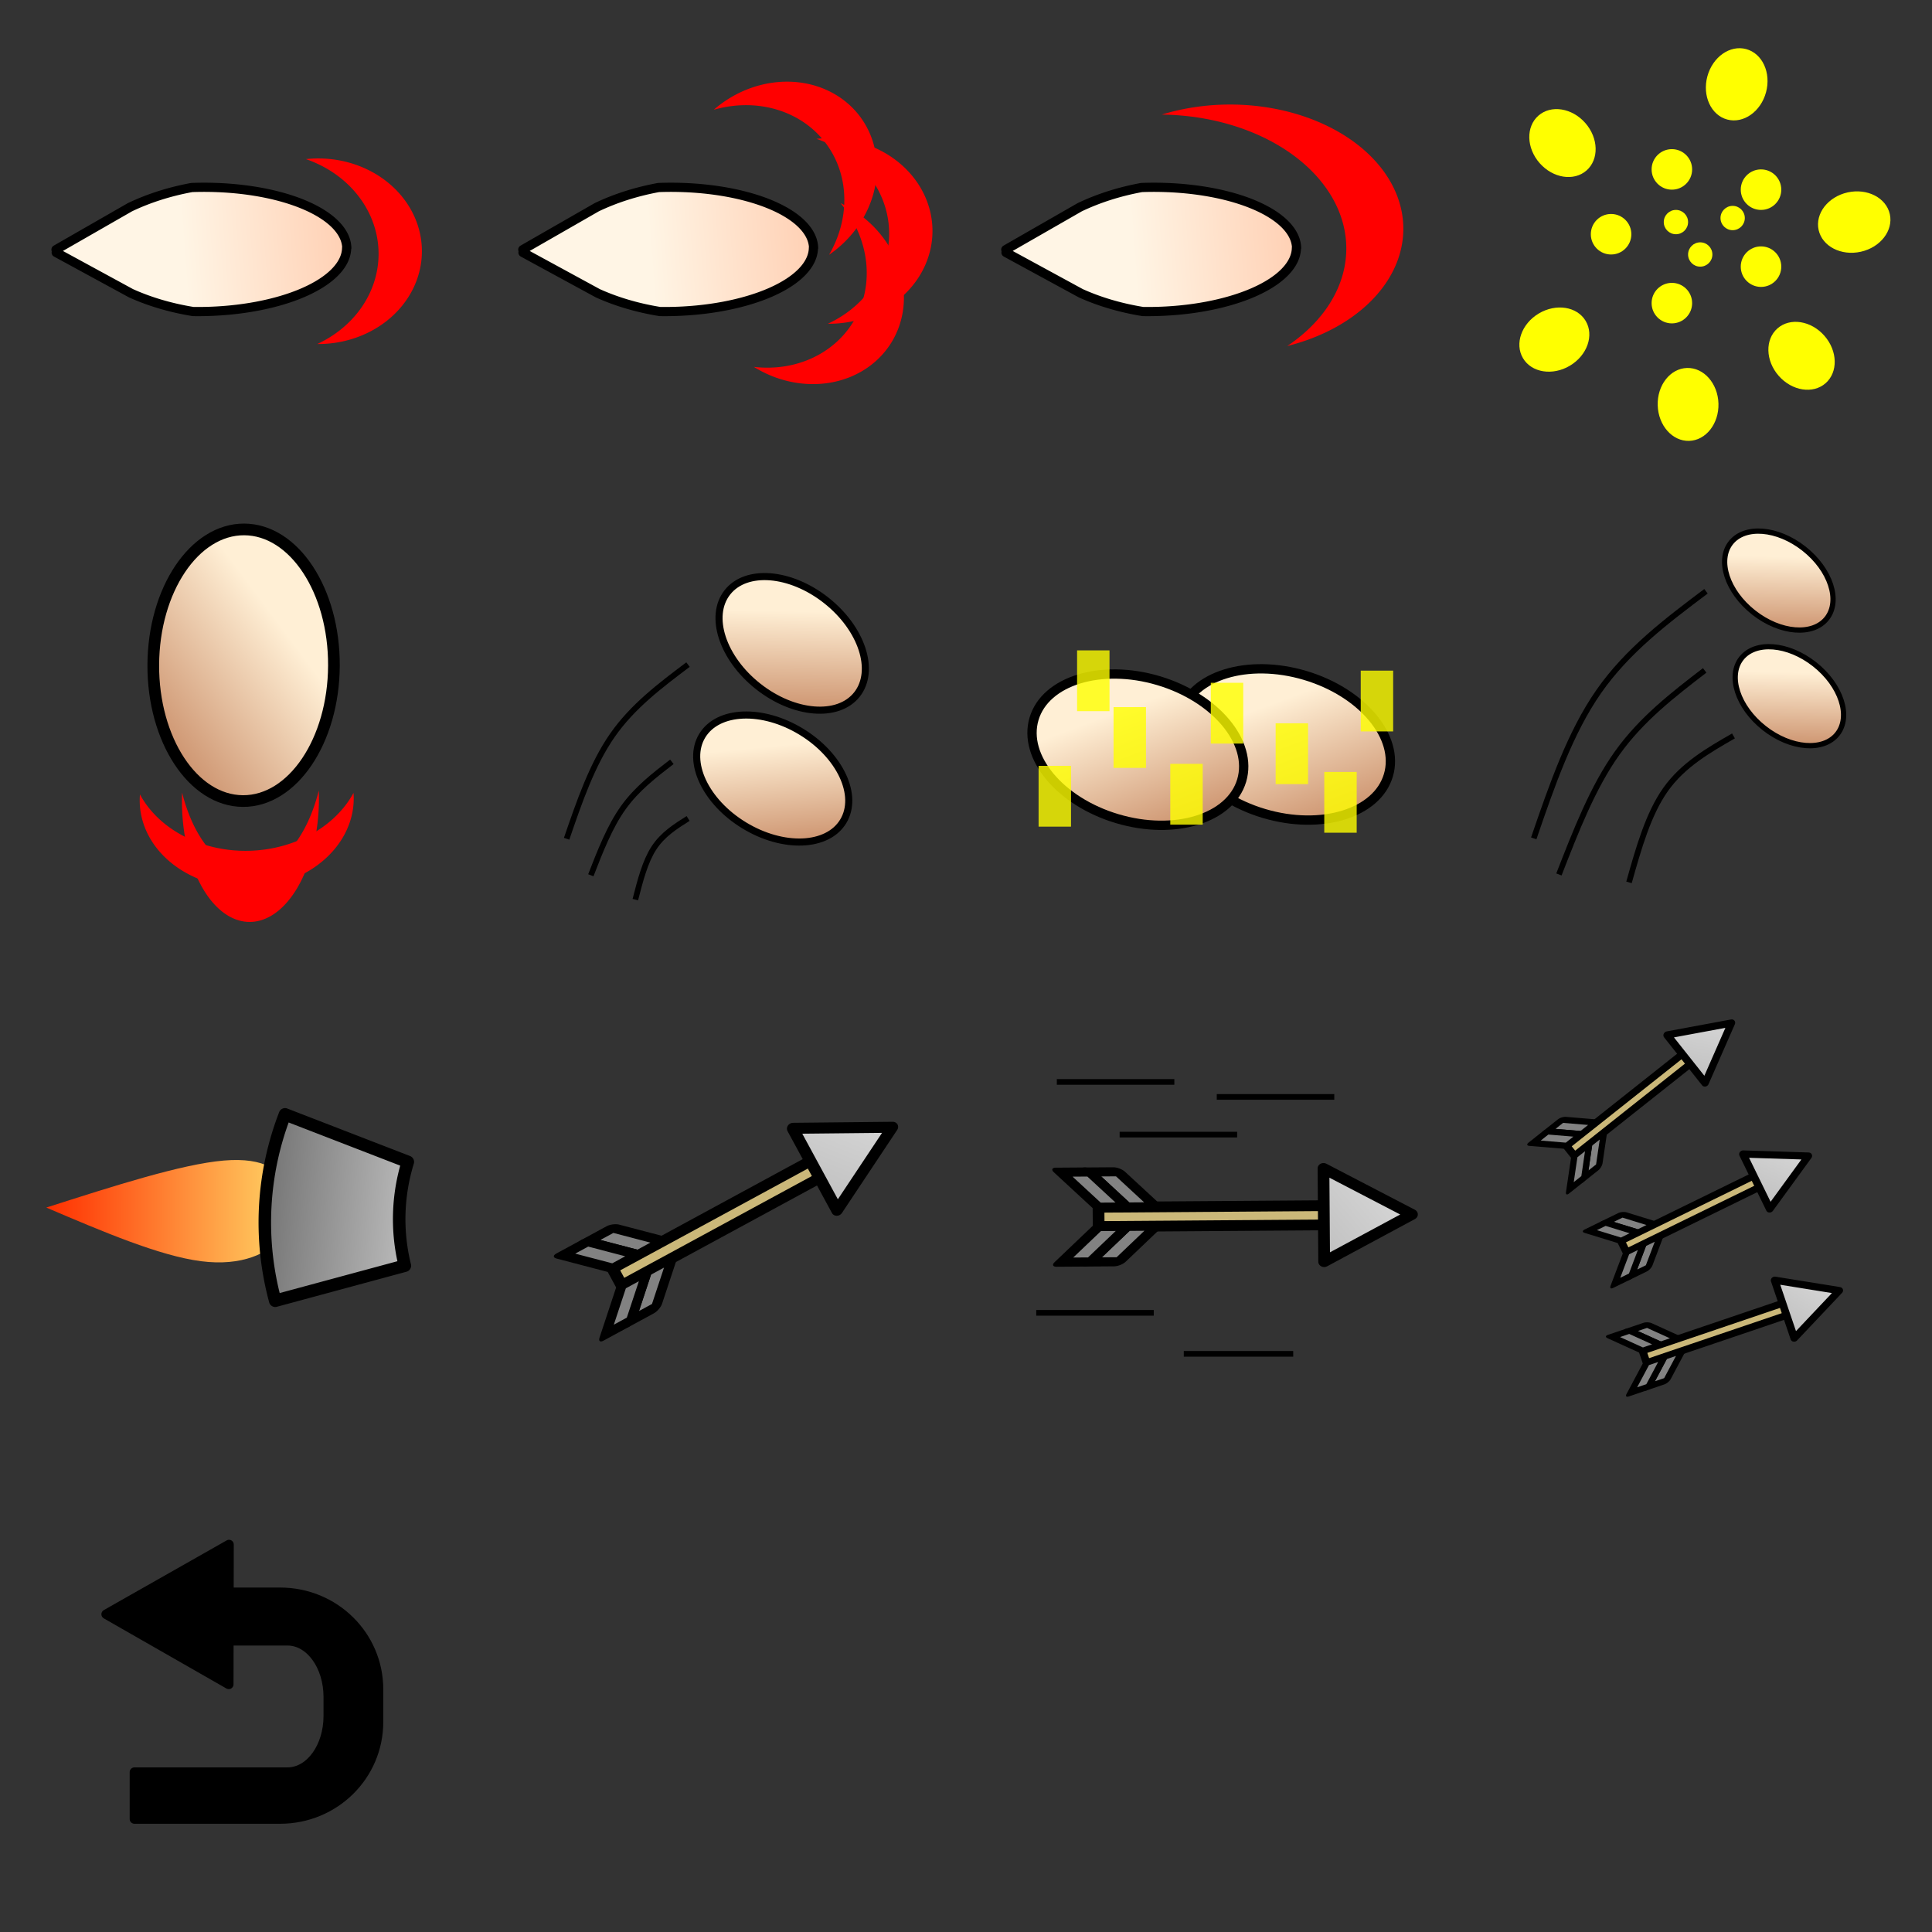 <?xml version="1.0" encoding="UTF-8" standalone="no"?>
<svg
   xmlns:dc="http://purl.org/dc/elements/1.1/"
   xmlns:cc="http://creativecommons.org/ns#"
   xmlns:rdf="http://www.w3.org/1999/02/22-rdf-syntax-ns#"
   xmlns:svg="http://www.w3.org/2000/svg"
   xmlns="http://www.w3.org/2000/svg"
   xmlns:xlink="http://www.w3.org/1999/xlink"
   xmlns:sodipodi="http://sodipodi.sourceforge.net/DTD/sodipodi-0.dtd"
   xmlns:inkscape="http://www.inkscape.org/namespaces/inkscape"
   width="1024mm"
   height="1024mm"
   viewBox="0 0 1024 1024"
   version="1.1"
   id="svg1115"
   inkscape:version="1.0.1 (c497b03c, 2020-09-10)"
   sodipodi:docname="Commands.svg">
  <rect x="0" y="0" width="1024" height="1024" fill="#333333" stroke="none"/>
  <defs
     id="defs1109">
    <inkscape:path-effect
       effect="bspline"
       id="path-effect5243"
       is_visible="true"
       lpeversion="1"
       weight="33.333"
       steps="2"
       helper_size="0"
       apply_no_weight="true"
       apply_with_weight="true"
       only_selected="false" />
    <inkscape:path-effect
       effect="bspline"
       id="path-effect5241"
       is_visible="true"
       lpeversion="1"
       weight="33.333"
       steps="2"
       helper_size="0"
       apply_no_weight="true"
       apply_with_weight="true"
       only_selected="false" />
    <inkscape:path-effect
       effect="bspline"
       id="path-effect5239"
       is_visible="true"
       lpeversion="1"
       weight="33.333"
       steps="2"
       helper_size="0"
       apply_no_weight="true"
       apply_with_weight="true"
       only_selected="false" />
    <inkscape:path-effect
       effect="bspline"
       id="path-effect4896"
       is_visible="true"
       lpeversion="1"
       weight="33.333"
       steps="2"
       helper_size="0"
       apply_no_weight="true"
       apply_with_weight="true"
       only_selected="false" />
    <inkscape:path-effect
       effect="bspline"
       id="path-effect4887"
       is_visible="true"
       lpeversion="1"
       weight="33.333"
       steps="2"
       helper_size="0"
       apply_no_weight="true"
       apply_with_weight="true"
       only_selected="false" />
    <inkscape:path-effect
       effect="bspline"
       id="path-effect4878"
       is_visible="true"
       lpeversion="1"
       weight="33.333"
       steps="2"
       helper_size="0"
       apply_no_weight="true"
       apply_with_weight="true"
       only_selected="false" />
    <inkscape:path-effect
       effect="bspline"
       id="path-effect4869"
       is_visible="true"
       lpeversion="1"
       weight="33.333"
       steps="2"
       helper_size="0"
       apply_no_weight="true"
       apply_with_weight="true"
       only_selected="false" />
    <inkscape:path-effect
       effect="bspline"
       id="path-effect4860"
       is_visible="true"
       lpeversion="1"
       weight="33.333"
       steps="2"
       helper_size="0"
       apply_no_weight="true"
       apply_with_weight="true"
       only_selected="false" />
    <inkscape:path-effect
       effect="bspline"
       id="path-effect4851"
       is_visible="true"
       lpeversion="1"
       weight="33.333"
       steps="2"
       helper_size="0"
       apply_no_weight="true"
       apply_with_weight="true"
       only_selected="false" />
    <inkscape:path-effect
       effect="bspline"
       id="path-effect4832"
       is_visible="true"
       lpeversion="1"
       weight="33.333"
       steps="2"
       helper_size="0"
       apply_no_weight="true"
       apply_with_weight="true"
       only_selected="false" />
    <inkscape:path-effect
       effect="bspline"
       id="path-effect4828"
       is_visible="true"
       lpeversion="1"
       weight="33.333"
       steps="2"
       helper_size="0"
       apply_no_weight="true"
       apply_with_weight="true"
       only_selected="false" />
    <inkscape:path-effect
       effect="bspline"
       id="path-effect4824"
       is_visible="true"
       lpeversion="1"
       weight="33.333"
       steps="2"
       helper_size="0"
       apply_no_weight="true"
       apply_with_weight="true"
       only_selected="false" />
    <inkscape:path-effect
       effect="bspline"
       id="path-effect4820"
       is_visible="true"
       lpeversion="1"
       weight="33.333"
       steps="2"
       helper_size="0"
       apply_no_weight="true"
       apply_with_weight="true"
       only_selected="false" />
    <inkscape:path-effect
       effect="bspline"
       id="path-effect4811"
       is_visible="true"
       lpeversion="1"
       weight="33.333"
       steps="2"
       helper_size="0"
       apply_no_weight="true"
       apply_with_weight="true"
       only_selected="false" />
    <inkscape:path-effect
       effect="bspline"
       id="path-effect4802"
       is_visible="true"
       lpeversion="1"
       weight="33.333"
       steps="2"
       helper_size="0"
       apply_no_weight="true"
       apply_with_weight="true"
       only_selected="false" />
    <inkscape:path-effect
       effect="bspline"
       id="path-effect4783"
       is_visible="true"
       lpeversion="1"
       weight="33.333"
       steps="2"
       helper_size="0"
       apply_no_weight="true"
       apply_with_weight="true"
       only_selected="false" />
    <inkscape:path-effect
       effect="bspline"
       id="path-effect4779"
       is_visible="true"
       lpeversion="1"
       weight="33.333"
       steps="2"
       helper_size="0"
       apply_no_weight="true"
       apply_with_weight="true"
       only_selected="false" />
    <inkscape:path-effect
       effect="bspline"
       id="path-effect4527"
       is_visible="true"
       lpeversion="1"
       weight="33.333"
       steps="2"
       helper_size="0"
       apply_no_weight="true"
       apply_with_weight="true"
       only_selected="false" />
    <inkscape:path-effect
       effect="bspline"
       id="path-effect4525"
       is_visible="true"
       lpeversion="1"
       weight="33.333"
       steps="2"
       helper_size="0"
       apply_no_weight="true"
       apply_with_weight="true"
       only_selected="false" />
    <inkscape:path-effect
       effect="bspline"
       id="path-effect4523"
       is_visible="true"
       lpeversion="1"
       weight="33.333"
       steps="2"
       helper_size="0"
       apply_no_weight="true"
       apply_with_weight="true"
       only_selected="false" />
    <inkscape:path-effect
       effect="bspline"
       id="path-effect4212"
       is_visible="true"
       lpeversion="1"
       weight="33.333"
       steps="2"
       helper_size="0"
       apply_no_weight="true"
       apply_with_weight="true"
       only_selected="false" />
    <inkscape:path-effect
       effect="bspline"
       id="path-effect4208"
       is_visible="true"
       lpeversion="1"
       weight="33.333"
       steps="2"
       helper_size="0"
       apply_no_weight="true"
       apply_with_weight="true"
       only_selected="false" />
    <inkscape:path-effect
       effect="bspline"
       id="path-effect4167"
       is_visible="true"
       lpeversion="1"
       weight="33.333"
       steps="2"
       helper_size="0"
       apply_no_weight="true"
       apply_with_weight="true"
       only_selected="false" />
    <inkscape:path-effect
       effect="bspline"
       id="path-effect4163"
       is_visible="true"
       lpeversion="1"
       weight="33.333"
       steps="2"
       helper_size="0"
       apply_no_weight="true"
       apply_with_weight="true"
       only_selected="false" />
    <inkscape:path-effect
       effect="bspline"
       id="path-effect4159"
       is_visible="true"
       lpeversion="1"
       weight="33.333"
       steps="2"
       helper_size="0"
       apply_no_weight="true"
       apply_with_weight="true"
       only_selected="false" />
    <inkscape:path-effect
       effect="bspline"
       id="path-effect4155"
       is_visible="true"
       lpeversion="1"
       weight="33.333"
       steps="2"
       helper_size="0"
       apply_no_weight="true"
       apply_with_weight="true"
       only_selected="false" />
    <inkscape:path-effect
       effect="bspline"
       id="path-effect4151"
       is_visible="true"
       lpeversion="1"
       weight="33.333"
       steps="2"
       helper_size="0"
       apply_no_weight="true"
       apply_with_weight="true"
       only_selected="false" />
    <linearGradient
       inkscape:collect="always"
       id="linearGradient1613">
      <stop
         style="stop-color:#ffd0b4;stop-opacity:1"
         offset="0"
         id="stop1609" />
      <stop
         style="stop-color:#fff5e5;stop-opacity:1"
         offset="1"
         id="stop1611" />
    </linearGradient>
    <linearGradient
       inkscape:collect="always"
       xlink:href="#linearGradient1613"
       id="linearGradient1331-7-4"
       gradientUnits="userSpaceOnUse"
       x1="115.405"
       y1="167.647"
       x2="113.156"
       y2="132.224"
       gradientTransform="matrix(-0.028,-2.435,2.435,-0.028,34.692,417.005)" />
    <linearGradient
       inkscape:collect="always"
       xlink:href="#linearGradient1613"
       id="linearGradient1331-7-4-1"
       gradientUnits="userSpaceOnUse"
       x1="115.405"
       y1="167.647"
       x2="113.156"
       y2="132.224"
       gradientTransform="matrix(-0.028,-2.435,2.435,-0.028,282.101,417.005)" />
    <linearGradient
       inkscape:collect="always"
       xlink:href="#linearGradient1613"
       id="linearGradient1331-7-4-1-2"
       gradientUnits="userSpaceOnUse"
       x1="115.405"
       y1="167.647"
       x2="113.156"
       y2="132.224"
       gradientTransform="matrix(-0.028,-2.435,2.435,-0.028,538.101,417.005)" />
    <linearGradient
       inkscape:collect="always"
       id="linearGradient1645">
      <stop
         style="stop-color:#c68761;stop-opacity:1"
         offset="0"
         id="stop1641" />
      <stop
         style="stop-color:#ffefd5;stop-opacity:1"
         offset="1"
         id="stop1643" />
    </linearGradient>
    <linearGradient
       inkscape:collect="always"
       xlink:href="#linearGradient1645"
       id="linearGradient1688-4"
       gradientUnits="userSpaceOnUse"
       gradientTransform="matrix(2.737,0,0,2.737,-211.843,-566.915)"
       x1="229.403"
       y1="80.134"
       x2="207.66"
       y2="51.229" />
    <linearGradient
       inkscape:collect="always"
       xlink:href="#linearGradient1645"
       id="linearGradient1688-4-5"
       gradientUnits="userSpaceOnUse"
       gradientTransform="matrix(1.663,1.5381099e-8,-1.5381096e-8,1.663,400.254,-259.829)"
       x1="229.403"
       y1="80.134"
       x2="207.66"
       y2="51.229" />
    <linearGradient
       inkscape:collect="always"
       xlink:href="#linearGradient1645"
       id="linearGradient1688-4-5-1"
       gradientUnits="userSpaceOnUse"
       gradientTransform="matrix(1.663,4.6223845e-8,-4.6223841e-8,1.663,441.387,-102.884)"
       x1="229.403"
       y1="80.134"
       x2="207.66"
       y2="51.229" />
    <linearGradient
       inkscape:collect="always"
       xlink:href="#linearGradient1645"
       id="linearGradient1688-4-5-2"
       gradientUnits="userSpaceOnUse"
       gradientTransform="matrix(2.183,7.9857754e-8,-7.985775e-8,2.183,561.833,-32.42)"
       x1="229.403"
       y1="80.134"
       x2="207.66"
       y2="51.229" />
    <linearGradient
       inkscape:collect="always"
       xlink:href="#linearGradient1645"
       id="linearGradient1688-4-5-2-8"
       gradientUnits="userSpaceOnUse"
       gradientTransform="matrix(2.183,4.7643531e-8,-4.7643526e-8,2.183,488.093,-7.616)"
       x1="229.403"
       y1="80.134"
       x2="207.66"
       y2="51.229" />
    <linearGradient
       inkscape:collect="always"
       xlink:href="#linearGradient1645"
       id="linearGradient1688-4-5-3"
       gradientUnits="userSpaceOnUse"
       gradientTransform="matrix(1.232,2.8376826e-8,-2.8376823e-8,1.232,233.087,253.561)"
       x1="229.403"
       y1="80.134"
       x2="207.66"
       y2="51.229" />
    <linearGradient
       inkscape:collect="always"
       xlink:href="#linearGradient1645"
       id="linearGradient1688-4-5-3-2"
       gradientUnits="userSpaceOnUse"
       gradientTransform="matrix(1.232,5.1225446e-8,-5.122544e-8,1.232,275.398,298.222)"
       x1="229.403"
       y1="80.134"
       x2="207.66"
       y2="51.229" />
    <linearGradient
       inkscape:collect="always"
       xlink:href="#linearGradient3104"
       id="linearGradient3106"
       x1="546.584"
       y1="97.603"
       x2="669.898"
       y2="108.408"
       gradientUnits="userSpaceOnUse"
       gradientTransform="matrix(1.085,-0.093,0.093,1.085,-68.012,74.93)" />
    <linearGradient
       inkscape:collect="always"
       id="linearGradient3104">
      <stop
         style="stop-color:#ff2f00;stop-opacity:1;"
         offset="0"
         id="stop3100" />
      <stop
         style="stop-color:#ffdd6b;stop-opacity:1"
         offset="1"
         id="stop3102" />
    </linearGradient>
    <inkscape:path-effect
       effect="bspline"
       id="path-effect3090"
       is_visible="true"
       lpeversion="1"
       weight="33.333"
       steps="2"
       helper_size="0"
       apply_no_weight="true"
       apply_with_weight="true"
       only_selected="false" />
    <linearGradient
       inkscape:collect="always"
       xlink:href="#linearGradient3123"
       id="linearGradient3125-5"
       x1="36.106"
       y1="200.786"
       x2="76.734"
       y2="222.568"
       gradientUnits="userSpaceOnUse"
       gradientTransform="matrix(3.054,-1.29,1.29,3.054,234.028,-442.732)" />
    <linearGradient
       inkscape:collect="always"
       id="linearGradient3123">
      <stop
         style="stop-color:#4c4c4c;stop-opacity:1;"
         offset="0"
         id="stop3119" />
      <stop
         style="stop-color:#d4d4d4;stop-opacity:1"
         offset="1"
         id="stop3121" />
    </linearGradient>
    <linearGradient
       inkscape:collect="always"
       xlink:href="#linearGradient3768"
       id="linearGradient3770-9"
       x1="23.519"
       y1="8.162"
       x2="97.859"
       y2="104.981"
       gradientUnits="userSpaceOnUse" />
    <linearGradient
       inkscape:collect="always"
       id="linearGradient3768">
      <stop
         style="stop-color:#828282;stop-opacity:1;"
         offset="0"
         id="stop3764" />
      <stop
         style="stop-color:#ffffff;stop-opacity:1"
         offset="1"
         id="stop3766" />
    </linearGradient>
    <linearGradient
       inkscape:collect="always"
       xlink:href="#linearGradient3768"
       id="linearGradient3770-9-9"
       x1="23.519"
       y1="8.162"
       x2="97.859"
       y2="104.981"
       gradientUnits="userSpaceOnUse" />
    <linearGradient
       inkscape:collect="always"
       xlink:href="#linearGradient3768"
       id="linearGradient3770-9-9-0"
       x1="23.519"
       y1="8.162"
       x2="97.859"
       y2="104.981"
       gradientUnits="userSpaceOnUse" />
    <linearGradient
       inkscape:collect="always"
       xlink:href="#linearGradient3768"
       id="linearGradient3770-9-9-5"
       x1="23.519"
       y1="8.162"
       x2="97.859"
       y2="104.981"
       gradientUnits="userSpaceOnUse" />
    <linearGradient
       inkscape:collect="always"
       xlink:href="#linearGradient3768"
       id="linearGradient3770-9-9-2"
       x1="23.519"
       y1="8.162"
       x2="97.859"
       y2="104.981"
       gradientUnits="userSpaceOnUse" />
  </defs>
  <sodipodi:namedview
     id="base"
     pagecolor="#ffffff"
     bordercolor="#666666"
     borderopacity="1.0"
     inkscape:pageopacity="0.0"
     inkscape:pageshadow="2"
     inkscape:zoom="0.11782721"
     inkscape:cx="1876.4208"
     inkscape:cy="1601.614"
     inkscape:document-units="mm"
     inkscape:current-layer="layer1"
     inkscape:document-rotation="0"
     showgrid="false"
     inkscape:window-width="1252"
     inkscape:window-height="785"
     inkscape:window-x="0"
     inkscape:window-y="25"
     inkscape:window-maximized="0"
     inkscape:pagecheckerboard="true" />
  <g
     inkscape:label="Layer 1"
     inkscape:groupmode="layer"
     id="layer1">
    <g
       id="g1621"
       transform="translate(-256)">
      <path
         id="path3004-3-5-3"
         style="fill:url(#linearGradient1331-7-4);fill-opacity:1;stroke:#000000;stroke-width:4.87;stroke-linecap:butt;stroke-linejoin:round;stroke-miterlimit:4;stroke-dasharray:none;stroke-opacity:1;paint-order:normal"
         d="m 285.687,132.305 1.189,0.784 -1.09,0.756 39.602,21.559 a 65.426,100.82 89.351 0 0 33.012,9.72 33.249,77.224 89.351 0 0 4.484,0.006 33.249,77.224 89.351 0 0 76.841,-33.759 l 0.084,-0.001 a 33.247,77.306 89.351 0 0 -77.671,-32.088 33.247,77.306 89.351 0 0 -4.488,0.108 65.422,100.928 89.351 0 0 -32.818,10.465 z" />
      <path
         id="path833"
         style="fill:#ff0000;fill-opacity:1;stroke:#000000;stroke-width:0;stroke-linejoin:round;stroke-miterlimit:4;stroke-dasharray:none"
         d="m 424.528,83.978 a 54.905,49.182 0 0 0 -6.39,0.354 60.053,53.793 0 0 1 38.513,50.212 60.053,53.793 0 0 1 -32.496,47.794 54.905,49.182 0 0 0 0.555,0.003 54.905,49.182 0 0 0 54.905,-49.182 54.905,49.182 0 0 0 -54.905,-49.182 54.905,49.182 0 0 0 -0.182,0 z" />
    </g>
    <g
       id="g1627"
       transform="translate(-256)">
      <path
         id="path3004-3-5-3-3"
         style="fill:url(#linearGradient1331-7-4-1);fill-opacity:1;stroke:#000000;stroke-width:4.87;stroke-linecap:butt;stroke-linejoin:round;stroke-miterlimit:4;stroke-dasharray:none;stroke-opacity:1;paint-order:normal"
         d="m 533.096,132.305 1.189,0.784 -1.09,0.756 39.602,21.559 a 65.426,100.82 89.351 0 0 33.012,9.72 33.249,77.224 89.351 0 0 4.484,0.006 33.249,77.224 89.351 0 0 76.841,-33.759 l 0.084,-0.001 a 33.247,77.306 89.351 0 0 -77.671,-32.088 33.247,77.306 89.351 0 0 -4.488,0.108 65.422,100.928 89.351 0 0 -32.818,10.465 z" />
      <path
         id="path833-3"
         style="fill:#ff0000;fill-opacity:1;stroke:#000000;stroke-width:0;stroke-linejoin:round;stroke-miterlimit:4;stroke-dasharray:none"
         d="m 639.345,54.227 a 49.182,54.905 55.027 0 0 -5.033,3.953 53.793,60.053 55.027 0 1 60.339,19.069 53.793,60.053 55.027 0 1 0.768,57.79 49.182,54.905 55.027 0 0 0.457,-0.316 49.182,54.905 55.027 0 0 16.8,-71.772 49.182,54.905 55.027 0 0 -73.181,-8.829 49.182,54.905 55.027 0 0 -0.149,0.104 z" />
      <path
         id="path833-3-2"
         style="fill:#ff0000;fill-opacity:1;stroke:#000000;stroke-width:0;stroke-linejoin:round;stroke-miterlimit:4;stroke-dasharray:none"
         d="m 695.143,73.239 a 54.905,49.182 0 0 0 -6.39,0.354 60.053,53.793 0 0 1 38.513,50.212 60.053,53.793 0 0 1 -32.496,47.794 54.905,49.182 0 0 0 0.555,0.003 54.905,49.182 0 0 0 54.905,-49.182 54.905,49.182 0 0 0 -54.905,-49.182 54.905,49.182 0 0 0 -0.182,0 z" />
      <path
         id="path833-3-20"
         style="fill:#ff0000;fill-opacity:1;stroke:#000000;stroke-width:0;stroke-linejoin:round;stroke-miterlimit:4;stroke-dasharray:none"
         d="m 707.158,110.711 a 54.905,49.182 31.407 0 0 -5.638,-3.028 60.053,53.793 31.407 0 1 6.704,62.925 60.053,53.793 31.407 0 1 -52.641,23.858 54.905,49.182 31.407 0 0 0.472,0.292 54.905,49.182 31.407 0 0 72.491,-13.364 54.905,49.182 31.407 0 0 -21.231,-70.588 54.905,49.182 31.407 0 0 -0.155,-0.095 z" />
    </g>
    <g
       id="g1631"
       transform="translate(-256)">
      <path
         id="path3004-3-5-3-3-1"
         style="fill:url(#linearGradient1331-7-4-1-2);fill-opacity:1;stroke:#000000;stroke-width:4.87;stroke-linecap:butt;stroke-linejoin:round;stroke-miterlimit:4;stroke-dasharray:none;stroke-opacity:1;paint-order:normal"
         d="m 789.096,132.305 1.189,0.784 -1.09,0.756 39.602,21.559 a 65.426,100.82 89.351 0 0 33.012,9.72 33.249,77.224 89.351 0 0 4.484,0.006 33.249,77.224 89.351 0 0 76.841,-33.759 l 0.084,-0.001 a 33.247,77.306 89.351 0 0 -77.671,-32.088 33.247,77.306 89.351 0 0 -4.488,0.108 65.422,100.928 89.351 0 0 -32.818,10.465 z" />
      <path
         id="path879"
         style="fill:#ff0000;fill-opacity:1;stroke:#000000;stroke-width:0;stroke-linejoin:round"
         d="m 938.262,183.408 a 99.468,70.987 0 0 0 31.307,-51.7 99.468,70.987 0 0 0 -97.771,-70.977 91.828,65.843 0 0 1 36.172,-5.323 91.828,65.843 0 0 1 91.828,65.843 91.828,65.843 0 0 1 -61.536,62.157 z" />
    </g>
    <g
       id="g4455"
       style="fill:#ffff00;fill-opacity:1"
       transform="translate(768,-256)">
      <ellipse
         style="opacity:1;fill:#ffff00;fill-opacity:1;stroke:#cacaca;stroke-width:0;stroke-linejoin:round"
         id="path3636-8"
         cx="-173.723"
         cy="289.041"
         rx="16.108"
         ry="19.33"
         transform="rotate(-41.28)" />
      <circle
         style="opacity:1;fill:#ffff00;fill-opacity:1;stroke:#cacaca;stroke-width:0;stroke-linejoin:round"
         id="path3636-8-3"
         cx="118.126"
         cy="345.786"
         r="10.739" />
      <circle
         style="opacity:1;fill:#ffff00;fill-opacity:1;stroke:#cacaca;stroke-width:0;stroke-linejoin:round"
         id="path3636-8-3-6"
         cx="165.376"
         cy="356.524"
         r="10.739" />
      <circle
         style="opacity:1;fill:#ffff00;fill-opacity:1;stroke:#cacaca;stroke-width:0;stroke-linejoin:round"
         id="path3636-8-3-1"
         cx="165.376"
         cy="397.331"
         r="10.739" />
      <circle
         style="opacity:1;fill:#ffff00;fill-opacity:1;stroke:#cacaca;stroke-width:0;stroke-linejoin:round"
         id="path3636-8-3-8"
         cx="118.126"
         cy="416.661"
         r="10.739" />
      <circle
         style="opacity:1;fill:#ffff00;fill-opacity:1;stroke:#cacaca;stroke-width:0;stroke-linejoin:round"
         id="path3636-8-3-2"
         cx="85.909"
         cy="380.149"
         r="10.739" />
      <circle
         style="opacity:1;fill:#ffff00;fill-opacity:1;stroke:#cacaca;stroke-width:0;stroke-linejoin:round"
         id="path3636-8-3-2-3"
         cx="120.273"
         cy="373.706"
         r="6.443" />
      <circle
         style="opacity:1;fill:#ffff00;fill-opacity:1;stroke:#cacaca;stroke-width:0;stroke-linejoin:round"
         id="path3636-8-3-2-3-9"
         cx="150.342"
         cy="371.558"
         r="6.443" />
      <circle
         style="opacity:1;fill:#ffff00;fill-opacity:1;stroke:#cacaca;stroke-width:0;stroke-linejoin:round"
         id="path3636-8-3-2-3-8"
         cx="133.16"
         cy="390.888"
         r="6.443" />
      <ellipse
         style="opacity:1;fill:#ffff00;fill-opacity:1;stroke:#cacaca;stroke-width:0;stroke-linejoin:round"
         id="path3636-8-6"
         cx="225.189"
         cy="250.905"
         rx="16.108"
         ry="19.33"
         transform="rotate(15.017)" />
      <ellipse
         style="opacity:1;fill:#ffff00;fill-opacity:1;stroke:#cacaca;stroke-width:0;stroke-linejoin:round"
         id="path3636-8-9"
         cx="-411.503"
         cy="128.255"
         rx="16.108"
         ry="19.33"
         transform="rotate(-102.576)" />
      <ellipse
         style="opacity:1;fill:#ffff00;fill-opacity:1;stroke:#cacaca;stroke-width:0;stroke-linejoin:round"
         id="path3636-8-65"
         cx="112.972"
         cy="473.843"
         rx="16.108"
         ry="19.33"
         transform="rotate(-1.668)" />
      <ellipse
         style="opacity:1;fill:#ffff00;fill-opacity:1;stroke:#cacaca;stroke-width:0;stroke-linejoin:round"
         id="path3636-8-90"
         cx="-152.885"
         cy="457.376"
         rx="16.108"
         ry="19.33"
         transform="rotate(-41.28)" />
      <ellipse
         style="opacity:1;fill:#ffff00;fill-opacity:1;stroke:#cacaca;stroke-width:0;stroke-linejoin:round"
         id="path3636-8-33"
         cx="403.163"
         cy="175.115"
         rx="16.108"
         ry="19.33"
         transform="rotate(59.224)" />
    </g>
    <g
       id="g1636"
       transform="translate(-256)">
      <ellipse
         style="fill:url(#linearGradient1688-4);fill-opacity:1;stroke:#000000;stroke-width:6.189;stroke-linecap:butt;stroke-linejoin:round;stroke-miterlimit:4;stroke-dasharray:none;stroke-dashoffset:0;stroke-opacity:1;paint-order:normal"
         id="path3298-8-91-9-6-9"
         cx="350.705"
         cy="-386.832"
         rx="71.986"
         ry="47.872"
         transform="rotate(90.28)" />
      <path
         id="path833-6"
         style="fill:#ff0000;fill-opacity:1;stroke:#000000;stroke-width:0;stroke-linejoin:round;stroke-miterlimit:4;stroke-dasharray:none"
         d="m 443.399,425.733 a 46.879,56.723 88.298 0 0 -0.027,-5.467 51.274,62.041 88.298 0 1 -60.101,30.639 51.274,62.041 88.298 0 1 -53.088,-29.831 46.879,56.723 88.298 0 0 -0.036,0.473 46.879,56.723 88.298 0 0 53.351,49.009 46.879,56.723 88.298 0 0 59.891,-44.668 46.879,56.723 88.298 0 0 0.01,-0.155 z" />
      <path
         id="path833-6-2"
         style="fill:#ff0000;fill-opacity:1;stroke:#000000;stroke-width:0;stroke-linejoin:round;stroke-miterlimit:4;stroke-dasharray:none"
         d="m 424.999,426.541 a 36.308,64.895 0.531 0 0 -0.017,-7.566 39.712,70.979 0.531 0 1 -38.479,42.403 39.712,70.979 0.531 0 1 -33.989,-41.285 36.308,64.895 0.531 0 0 -0.023,0.655 36.308,64.895 0.531 0 0 34.158,67.828 36.308,64.895 0.531 0 0 38.345,-61.82 36.308,64.895 0.531 0 0 0.007,-0.215 z" />
    </g>
    <g
       id="g1643"
       transform="translate(-256)">
      <ellipse
         style="fill:url(#linearGradient1688-4-5);fill-opacity:1;stroke:#000000;stroke-width:3.759;stroke-linecap:butt;stroke-linejoin:round;stroke-miterlimit:4;stroke-dasharray:none;stroke-dashoffset:0;stroke-opacity:1;paint-order:normal"
         id="path3298-8-91-9-6-9-2"
         cx="741.933"
         cy="-150.451"
         rx="43.723"
         ry="29.076"
         transform="rotate(38.236)"
         inkscape:transform-center-x="2.1477363"
         inkscape:transform-center-y="-2.1477367" />
      <path
         style="fill:none;stroke:#000000;stroke-width:3;stroke-linecap:butt;stroke-linejoin:miter;stroke-miterlimit:4;stroke-dasharray:none;stroke-opacity:1"
         d="m 556.317,444.56 c 6.773,-19.723 13.546,-39.446 24.271,-54.831 10.724,-15.384 25.399,-26.429 40.074,-37.474"
         id="path4149"
         inkscape:path-effect="#path-effect4151"
         inkscape:original-d="m 556.31665,444.56049 c 6.77356,-19.72291 13.54666,-39.44614 20.31939,-59.16964 14.67579,-11.04492 29.35058,-22.08971 44.02531,-33.13499" />
      <path
         style="fill:none;stroke:#000000;stroke-width:3;stroke-linecap:butt;stroke-linejoin:miter;stroke-miterlimit:4;stroke-dasharray:none;stroke-opacity:1"
         d="m 592.741,476.807 c 2.59,-10.085 5.18,-20.17 9.843,-27.336 4.662,-7.166 11.397,-11.412 18.131,-15.658"
         id="path4157"
         inkscape:path-effect="#path-effect4159"
         inkscape:original-d="m 592.74073,476.80701 c 2.59033,-10.08484 5.18049,-20.16987 7.77043,-30.25511 6.73471,-4.24621 13.46897,-8.49245 20.20316,-12.73898" />
      <ellipse
         style="fill:url(#linearGradient1688-4-5-1);fill-opacity:1;stroke:#000000;stroke-width:3.759;stroke-linecap:butt;stroke-linejoin:round;stroke-miterlimit:4;stroke-dasharray:none;stroke-dashoffset:0;stroke-opacity:1;paint-order:normal"
         id="path3298-8-91-9-6-9-2-9"
         cx="783.067"
         cy="6.495"
         rx="43.723"
         ry="29.076"
         transform="rotate(31.323)"
         inkscape:transform-center-x="2.3906437"
         inkscape:transform-center-y="-1.8736316" />
      <path
         style="fill:none;stroke:#000000;stroke-width:3;stroke-linecap:butt;stroke-linejoin:miter;stroke-miterlimit:4;stroke-dasharray:none;stroke-opacity:1"
         d="m 569.15,463.911 c 5.011,-12.886 10.023,-25.773 17.182,-35.796 7.159,-10.023 16.466,-17.182 25.773,-24.341"
         id="path4210"
         inkscape:path-effect="#path-effect4212"
         inkscape:original-d="m 569.15022,463.91112 c 5.01165,-12.88616 10.02305,-25.77258 15.03415,-38.65925 9.30733,-7.15901 18.61399,-14.31798 27.92058,-21.47736" />
    </g>
    <g
       id="g1656"
       transform="translate(-256)">
      <ellipse
         style="fill:url(#linearGradient1688-4-5-2);fill-opacity:1;stroke:#000000;stroke-width:4.936;stroke-linecap:butt;stroke-linejoin:round;stroke-miterlimit:4;stroke-dasharray:none;stroke-dashoffset:0;stroke-opacity:1;paint-order:normal"
         id="path3298-8-91-9-6-9-2-8"
         cx="1010.447"
         cy="111.19"
         rx="57.406"
         ry="38.176"
         transform="rotate(16.56)"
         inkscape:transform-center-x="3.662157"
         inkscape:transform-center-y="-1.5789477" />
      <ellipse
         style="fill:url(#linearGradient1688-4-5-2-8);fill-opacity:1;stroke:#000000;stroke-width:4.936;stroke-linecap:butt;stroke-linejoin:round;stroke-miterlimit:4;stroke-dasharray:none;stroke-dashoffset:0;stroke-opacity:1;paint-order:normal"
         id="path3298-8-91-9-6-9-2-8-4"
         cx="936.708"
         cy="135.995"
         rx="57.406"
         ry="38.176"
         transform="rotate(16.56)"
         inkscape:transform-center-x="3.662157"
         inkscape:transform-center-y="-1.5789477" />
      <g
         id="g4415"
         style="fill:#ffff00;fill-opacity:0.8">
        <rect
           style="opacity:1;fill:#ffff00;fill-opacity:0.8;stroke:#cacaca;stroke-width:0;stroke-linejoin:round;stroke-miterlimit:4;stroke-dasharray:none"
           id="rect4286-3"
           width="17.182"
           height="32.216"
           x="806.475"
           y="405.922"
           ry="0" />
        <rect
           style="opacity:1;fill:#ffff00;fill-opacity:0.8;stroke:#cacaca;stroke-width:0;stroke-linejoin:round;stroke-miterlimit:4;stroke-dasharray:none"
           id="rect4286-3-7"
           width="17.182"
           height="32.216"
           x="932.118"
           y="383.371"
           ry="0" />
        <rect
           style="opacity:1;fill:#ffff00;fill-opacity:0.8;stroke:#cacaca;stroke-width:0;stroke-linejoin:round;stroke-miterlimit:4;stroke-dasharray:none"
           id="rect4286-3-9"
           width="17.182"
           height="32.216"
           x="876.277"
           y="404.848"
           ry="0" />
        <rect
           style="opacity:1;fill:#ffff00;fill-opacity:0.8;stroke:#cacaca;stroke-width:0;stroke-linejoin:round;stroke-miterlimit:4;stroke-dasharray:none"
           id="rect4286-3-9-6"
           width="17.182"
           height="32.216"
           x="897.754"
           y="361.894"
           ry="0" />
        <rect
           style="opacity:1;fill:#ffff00;fill-opacity:0.8;stroke:#cacaca;stroke-width:0;stroke-linejoin:round;stroke-miterlimit:4;stroke-dasharray:none"
           id="rect4286-3-9-9"
           width="17.182"
           height="32.216"
           x="957.891"
           y="409.144"
           ry="0" />
        <rect
           style="opacity:1;fill:#ffff00;fill-opacity:0.8;stroke:#cacaca;stroke-width:0;stroke-linejoin:round;stroke-miterlimit:4;stroke-dasharray:none"
           id="rect4286-3-9-4"
           width="17.182"
           height="32.216"
           x="846.208"
           y="374.78"
           ry="0" />
        <rect
           style="opacity:1;fill:#ffff00;fill-opacity:0.8;stroke:#cacaca;stroke-width:0;stroke-linejoin:round;stroke-miterlimit:4;stroke-dasharray:none"
           id="rect4286-3-6"
           width="17.182"
           height="32.216"
           x="977.22"
           y="355.45"
           ry="0" />
        <rect
           style="opacity:1;fill:#ffff00;fill-opacity:0.8;stroke:#cacaca;stroke-width:0;stroke-linejoin:round;stroke-miterlimit:4;stroke-dasharray:none"
           id="rect4286-3-4"
           width="17.182"
           height="32.216"
           x="826.879"
           y="344.712"
           ry="0" />
      </g>
    </g>
    <g
       id="g1663"
       transform="translate(768,-256)">
      <ellipse
         style="fill:url(#linearGradient1688-4-5-3);fill-opacity:1;stroke:#000000;stroke-width:2.785;stroke-linecap:butt;stroke-linejoin:round;stroke-miterlimit:4;stroke-dasharray:none;stroke-dashoffset:0;stroke-opacity:1;paint-order:normal"
         id="path3298-8-91-9-6-9-2-86"
         cx="486.207"
         cy="334.589"
         rx="32.39"
         ry="21.54"
         transform="rotate(38.236)"
         inkscape:transform-center-x="1.5910736"
         inkscape:transform-center-y="-1.5910536" />
      <path
         style="fill:none;stroke:#000000;stroke-width:3;stroke-linecap:butt;stroke-linejoin:miter;stroke-miterlimit:4;stroke-dasharray:none;stroke-opacity:1"
         d="m 44.911,700.356 c 9.61,-27.983 19.22,-55.967 34.435,-77.795 15.216,-21.828 36.037,-37.498 56.858,-53.169"
         id="path4149-4"
         inkscape:path-effect="#path-effect4527"
         inkscape:original-d="M 44.910825,700.35649 C 54.521263,672.3733 64.13105,644.38965 73.740312,616.40561 94.562565,600.73489 115.3834,585.06436 136.20416,569.39313" />
      <path
         style="fill:none;stroke:#000000;stroke-width:3;stroke-linecap:butt;stroke-linejoin:miter;stroke-miterlimit:4;stroke-dasharray:none;stroke-opacity:1"
         d="m 95.406,723.677 c 5.127,-18.207 10.253,-36.413 19.481,-49.35 9.228,-12.937 22.557,-20.602 35.886,-28.268"
         id="path4157-7"
         inkscape:path-effect="#path-effect4525"
         inkscape:original-d="m 95.406155,723.67719 c 5.126965,-18.20639 10.253595,-36.41313 15.379795,-54.62024 13.3298,-7.66578 26.6587,-15.33162 39.98751,-22.99799" />
      <path
         style="fill:none;stroke:#000000;stroke-width:3;stroke-linecap:butt;stroke-linejoin:miter;stroke-miterlimit:4;stroke-dasharray:none;stroke-opacity:1"
         d="m 58.266,719.477 c 9.013,-23.175 18.025,-46.35 30.901,-64.376 12.875,-18.025 29.613,-30.9 46.35,-43.775"
         id="path4210-6"
         inkscape:path-effect="#path-effect4523"
         inkscape:original-d="M 58.266433,719.47708 C 67.27951,696.30229 76.292136,673.12701 85.304224,649.95131 102.04276,637.07635 118.78009,624.2015 135.5173,611.32587" />
      <ellipse
         style="fill:url(#linearGradient1688-4-5-3-2);fill-opacity:1;stroke:#000000;stroke-width:2.785;stroke-linecap:butt;stroke-linejoin:round;stroke-miterlimit:4;stroke-dasharray:none;stroke-dashoffset:0;stroke-opacity:1;paint-order:normal"
         id="path3298-8-91-9-6-9-2-86-3"
         cx="528.518"
         cy="379.251"
         rx="32.39"
         ry="21.54"
         transform="rotate(38.236)"
         inkscape:transform-center-x="1.5910736"
         inkscape:transform-center-y="-1.5910536" />
    </g>
    <g
       id="g3392"
       transform="translate(-509.506,510.059)">
      <path
         style="fill:url(#linearGradient3106);fill-opacity:1;stroke:#000000;stroke-width:0;stroke-linecap:butt;stroke-linejoin:miter;stroke-miterlimit:4;stroke-dasharray:none;stroke-opacity:1"
         d="m 534.038,129.977 c 35.891,-11.508 71.783,-23.015 94.035,-24.923 22.252,-1.908 30.866,5.784 34.856,14.368 3.99,8.584 3.356,18.06 -3.886,26.368 -7.242,8.307 -21.091,15.445 -43.027,12.615 -21.936,-2.83 -51.957,-15.629 -81.978,-28.428 z"
         id="path3088"
         inkscape:path-effect="#path-effect3090"
         inkscape:original-d="m 534.03786,129.97736 c 0,0 71.78279,-23.01481 107.67361,-34.522553 8.6141,7.692203 17.2274,15.383853 25.84053,23.075453 -0.63331,9.47686 -1.267,18.95311 -1.90112,28.42933 -13.84974,7.13861 -27.69933,14.27673 -41.54963,21.41477 -30.02133,-12.79904 -90.06339,-38.397 -90.06339,-38.397 z" />
      <path
         id="path1129-0"
         style="fill:url(#linearGradient3125-5);fill-opacity:1;stroke:#000000;stroke-width:6.63;stroke-linejoin:round;stroke-miterlimit:4;stroke-dasharray:none"
         d="m 660.571,80.572 a 158.842,158.842 0 0 0 -5.196,98.79 l 68.709,-18.581 a 103.084,103.44 65.424 0 1 1.578,-55.022 z" />
    </g>
    <g
       id="g3884-8"
       transform="matrix(-1.103,-2.034,2.219,-1.204,327.233,807.715)"
       style="stroke-width:2.464;stroke-miterlimit:4;stroke-dasharray:none">
      <rect
         style="opacity:1;fill:#cbb879;fill-opacity:1;stroke:#000000;stroke-width:2.464;stroke-linejoin:round;stroke-miterlimit:4;stroke-dasharray:none"
         id="rect3712-5"
         width="4.405"
         height="51.092"
         x="47.569"
         y="24.665" />
      <path
         sodipodi:type="star"
         style="opacity:1;fill:url(#linearGradient3770-9);fill-opacity:1;stroke:#000000;stroke-width:2.464;stroke-linejoin:round;stroke-miterlimit:4;stroke-dasharray:none"
         id="path3714-6"
         sodipodi:sides="3"
         sodipodi:cx="49.825256"
         sodipodi:cy="78.111168"
         sodipodi:r1="12.332628"
         sodipodi:r2="6.1189413"
         sodipodi:arg1="1.5707964"
         sodipodi:arg2="2.6179939"
         inkscape:flatsided="true"
         inkscape:rounded="0"
         inkscape:randomized="0"
         inkscape:transform-center-x="0.027387263"
         inkscape:transform-center-y="-3.0357234"
         d="m 49.825,90.444 -10.68,-18.499 21.361,2e-6 z" />
      <g
         id="g3853-9"
         style="stroke-width:2.464;stroke-miterlimit:4;stroke-dasharray:none">
        <rect
           style="opacity:1;fill:#828282;fill-opacity:1;stroke:#000000;stroke-width:2.914;stroke-linejoin:round;stroke-miterlimit:4;stroke-dasharray:none"
           id="rect3772-9"
           width="11.302"
           height="6.014"
           x="72.715"
           y="81.535"
           ry="0"
           transform="matrix(0.715,-0.699,0,1,0,0)" />
        <rect
           style="opacity:1;fill:#828282;fill-opacity:1;stroke:#000000;stroke-width:2.914;stroke-linejoin:round;stroke-miterlimit:4;stroke-dasharray:none"
           id="rect3772-8-1"
           width="11.302"
           height="6.014"
           x="72.715"
           y="75.521"
           ry="0"
           transform="matrix(0.715,-0.699,0,1,0,0)" />
      </g>
      <g
         id="g3853-2-2"
         transform="matrix(-1.002,0,0,1,99.654,0.012)"
         style="stroke-width:2.462;stroke-miterlimit:4;stroke-dasharray:none">
        <rect
           style="opacity:1;fill:#828282;fill-opacity:1;stroke:#000000;stroke-width:2.912;stroke-linejoin:round;stroke-miterlimit:4;stroke-dasharray:none"
           id="rect3772-3-0"
           width="11.302"
           height="6.014"
           x="72.715"
           y="81.535"
           ry="0"
           transform="matrix(0.715,-0.699,0,1,0,0)" />
        <rect
           style="opacity:1;fill:#828282;fill-opacity:1;stroke:#000000;stroke-width:2.912;stroke-linejoin:round;stroke-miterlimit:4;stroke-dasharray:none"
           id="rect3772-8-6-9"
           width="11.302"
           height="6.014"
           x="72.715"
           y="75.521"
           ry="0"
           transform="matrix(0.715,-0.699,0,1,0,0)" />
      </g>
    </g>
    <g
       id="g1679"
       transform="translate(-256)">
      <g
         id="g3884-8-4-3"
         transform="matrix(-0.017,-2.314,2.525,-0.018,776.84,760.591)"
         style="stroke-width:2.464;stroke-miterlimit:4;stroke-dasharray:none">
        <rect
           style="opacity:1;fill:#cbb879;fill-opacity:1;stroke:#000000;stroke-width:2.464;stroke-linejoin:round;stroke-miterlimit:4;stroke-dasharray:none"
           id="rect3712-5-9-3"
           width="4.405"
           height="51.092"
           x="47.569"
           y="24.665" />
        <path
           sodipodi:type="star"
           style="opacity:1;fill:url(#linearGradient3770-9-9-0);fill-opacity:1;stroke:#000000;stroke-width:2.464;stroke-linejoin:round;stroke-miterlimit:4;stroke-dasharray:none"
           id="path3714-6-4-1"
           sodipodi:sides="3"
           sodipodi:cx="49.825256"
           sodipodi:cy="78.111168"
           sodipodi:r1="12.332628"
           sodipodi:r2="6.1189413"
           sodipodi:arg1="1.5707964"
           sodipodi:arg2="2.6179939"
           inkscape:flatsided="true"
           inkscape:rounded="0"
           inkscape:randomized="0"
           inkscape:transform-center-x="0.027387263"
           inkscape:transform-center-y="-3.0357234"
           d="m 49.825,90.444 -10.68,-18.499 21.361,2e-6 z" />
        <g
           id="g3853-9-3-8"
           style="stroke-width:2.464;stroke-miterlimit:4;stroke-dasharray:none">
          <rect
             style="opacity:1;fill:#828282;fill-opacity:1;stroke:#000000;stroke-width:2.914;stroke-linejoin:round;stroke-miterlimit:4;stroke-dasharray:none"
             id="rect3772-9-6-8"
             width="11.302"
             height="6.014"
             x="72.715"
             y="81.535"
             ry="0"
             transform="matrix(0.715,-0.699,0,1,0,0)" />
          <rect
             style="opacity:1;fill:#828282;fill-opacity:1;stroke:#000000;stroke-width:2.914;stroke-linejoin:round;stroke-miterlimit:4;stroke-dasharray:none"
             id="rect3772-8-1-9-8"
             width="11.302"
             height="6.014"
             x="72.715"
             y="75.521"
             ry="0"
             transform="matrix(0.715,-0.699,0,1,0,0)" />
        </g>
        <g
           id="g3853-2-2-9-0"
           transform="matrix(-1.002,0,0,1,99.654,0.012)"
           style="stroke-width:2.462;stroke-miterlimit:4;stroke-dasharray:none">
          <rect
             style="opacity:1;fill:#828282;fill-opacity:1;stroke:#000000;stroke-width:2.912;stroke-linejoin:round;stroke-miterlimit:4;stroke-dasharray:none"
             id="rect3772-3-0-5-0"
             width="11.302"
             height="6.014"
             x="72.715"
             y="81.535"
             ry="0"
             transform="matrix(0.715,-0.699,0,1,0,0)" />
          <rect
             style="opacity:1;fill:#828282;fill-opacity:1;stroke:#000000;stroke-width:2.912;stroke-linejoin:round;stroke-miterlimit:4;stroke-dasharray:none"
             id="rect3772-8-6-9-2-1"
             width="11.302"
             height="6.014"
             x="72.715"
             y="75.521"
             ry="0"
             transform="matrix(0.715,-0.699,0,1,0,0)" />
        </g>
      </g>
      <path
         style="fill:none;stroke:#000000;stroke-width:3;stroke-linecap:butt;stroke-linejoin:miter;stroke-miterlimit:4;stroke-dasharray:none;stroke-opacity:1"
         d="m 816.14,573.446 c 20.762,0 41.523,0 62.284,0"
         id="path4826"
         inkscape:path-effect="#path-effect4828"
         inkscape:original-d="m 816.13993,573.44569 c 20.76172,0 41.52318,0 62.28437,0" />
      <path
         style="fill:none;stroke:#000000;stroke-width:3;stroke-linecap:butt;stroke-linejoin:miter;stroke-miterlimit:4;stroke-dasharray:none;stroke-opacity:1"
         d="m 883.436,717.561 c 19.33,0 38.66,0 57.989,0"
         id="path4830"
         inkscape:path-effect="#path-effect4832"
         inkscape:original-d="m 883.43648,717.56146 c 19.32991,2.6e-4 38.65954,2.6e-4 57.98889,0" />
      <path
         style="fill:none;stroke:#000000;stroke-width:3;stroke-linecap:butt;stroke-linejoin:miter;stroke-miterlimit:4;stroke-dasharray:none;stroke-opacity:1"
         d="m 849.43,601.366 c 20.762,0 41.523,0 62.284,0"
         id="path4826-5"
         inkscape:path-effect="#path-effect4851"
         inkscape:original-d="m 849.42987,601.36628 c 20.76172,0 41.52317,0 62.28437,0" />
      <path
         style="fill:none;stroke:#000000;stroke-width:3;stroke-linecap:butt;stroke-linejoin:miter;stroke-miterlimit:4;stroke-dasharray:none;stroke-opacity:1"
         d="m 805.23,695.82 c 20.762,0 41.523,0 62.284,0"
         id="path4826-9"
         inkscape:path-effect="#path-effect4860"
         inkscape:original-d="m 805.23045,695.82011 c 20.76172,0 41.52318,0 62.28437,0" />
      <path
         style="fill:none;stroke:#000000;stroke-width:3;stroke-linecap:butt;stroke-linejoin:miter;stroke-miterlimit:4;stroke-dasharray:none;stroke-opacity:1"
         d="m 900.913,581.383 c 20.762,0 41.523,0 62.284,0"
         id="path4826-2"
         inkscape:path-effect="#path-effect4887"
         inkscape:original-d="m 900.91343,581.38325 c 20.76172,0 41.52318,0 62.28438,0" />
    </g>
    <g
       id="g1708"
       transform="translate(768,-256)">
      <g
         id="g3884-8-4"
         transform="matrix(-0.943,-1.19,1.298,-1.029,79.289,950.598)"
         style="stroke-width:2.464;stroke-miterlimit:4;stroke-dasharray:none">
        <rect
           style="opacity:1;fill:#cbb879;fill-opacity:1;stroke:#000000;stroke-width:2.464;stroke-linejoin:round;stroke-miterlimit:4;stroke-dasharray:none"
           id="rect3712-5-9"
           width="4.405"
           height="51.092"
           x="47.569"
           y="24.665" />
        <path
           sodipodi:type="star"
           style="opacity:1;fill:url(#linearGradient3770-9-9);fill-opacity:1;stroke:#000000;stroke-width:2.464;stroke-linejoin:round;stroke-miterlimit:4;stroke-dasharray:none"
           id="path3714-6-4"
           sodipodi:sides="3"
           sodipodi:cx="49.825256"
           sodipodi:cy="78.111168"
           sodipodi:r1="12.332628"
           sodipodi:r2="6.1189413"
           sodipodi:arg1="1.5707964"
           sodipodi:arg2="2.6179939"
           inkscape:flatsided="true"
           inkscape:rounded="0"
           inkscape:randomized="0"
           inkscape:transform-center-x="0.027387263"
           inkscape:transform-center-y="-3.0357234"
           d="m 49.825,90.444 -10.68,-18.499 21.361,2e-6 z" />
        <g
           id="g3853-9-3"
           style="stroke-width:2.464;stroke-miterlimit:4;stroke-dasharray:none">
          <rect
             style="opacity:1;fill:#828282;fill-opacity:1;stroke:#000000;stroke-width:2.914;stroke-linejoin:round;stroke-miterlimit:4;stroke-dasharray:none"
             id="rect3772-9-6"
             width="11.302"
             height="6.014"
             x="72.715"
             y="81.535"
             ry="0"
             transform="matrix(0.715,-0.699,0,1,0,0)" />
          <rect
             style="opacity:1;fill:#828282;fill-opacity:1;stroke:#000000;stroke-width:2.914;stroke-linejoin:round;stroke-miterlimit:4;stroke-dasharray:none"
             id="rect3772-8-1-9"
             width="11.302"
             height="6.014"
             x="72.715"
             y="75.521"
             ry="0"
             transform="matrix(0.715,-0.699,0,1,0,0)" />
        </g>
        <g
           id="g3853-2-2-9"
           transform="matrix(-1.002,0,0,1,99.654,0.012)"
           style="stroke-width:2.462;stroke-miterlimit:4;stroke-dasharray:none">
          <rect
             style="opacity:1;fill:#828282;fill-opacity:1;stroke:#000000;stroke-width:2.912;stroke-linejoin:round;stroke-miterlimit:4;stroke-dasharray:none"
             id="rect3772-3-0-5"
             width="11.302"
             height="6.014"
             x="72.715"
             y="81.535"
             ry="0"
             transform="matrix(0.715,-0.699,0,1,0,0)" />
          <rect
             style="opacity:1;fill:#828282;fill-opacity:1;stroke:#000000;stroke-width:2.912;stroke-linejoin:round;stroke-miterlimit:4;stroke-dasharray:none"
             id="rect3772-8-6-9-2"
             width="11.302"
             height="6.014"
             x="72.715"
             y="75.521"
             ry="0"
             transform="matrix(0.715,-0.699,0,1,0,0)" />
        </g>
      </g>
      <g
         id="g3884-8-4-6"
         transform="matrix(-0.667,-1.364,1.488,-0.728,89.094,1002.547)"
         style="stroke-width:2.464;stroke-miterlimit:4;stroke-dasharray:none">
        <rect
           style="opacity:1;fill:#cbb879;fill-opacity:1;stroke:#000000;stroke-width:2.464;stroke-linejoin:round;stroke-miterlimit:4;stroke-dasharray:none"
           id="rect3712-5-9-9"
           width="4.405"
           height="51.092"
           x="47.569"
           y="24.665" />
        <path
           sodipodi:type="star"
           style="opacity:1;fill:url(#linearGradient3770-9-9-5);fill-opacity:1;stroke:#000000;stroke-width:2.464;stroke-linejoin:round;stroke-miterlimit:4;stroke-dasharray:none"
           id="path3714-6-4-7"
           sodipodi:sides="3"
           sodipodi:cx="49.825256"
           sodipodi:cy="78.111168"
           sodipodi:r1="12.332628"
           sodipodi:r2="6.1189413"
           sodipodi:arg1="1.5707964"
           sodipodi:arg2="2.6179939"
           inkscape:flatsided="true"
           inkscape:rounded="0"
           inkscape:randomized="0"
           inkscape:transform-center-x="0.027387263"
           inkscape:transform-center-y="-3.0357234"
           d="m 49.825,90.444 -10.68,-18.499 21.361,2e-6 z" />
        <g
           id="g3853-9-3-89"
           style="stroke-width:2.464;stroke-miterlimit:4;stroke-dasharray:none">
          <rect
             style="opacity:1;fill:#828282;fill-opacity:1;stroke:#000000;stroke-width:2.914;stroke-linejoin:round;stroke-miterlimit:4;stroke-dasharray:none"
             id="rect3772-9-6-6"
             width="11.302"
             height="6.014"
             x="72.715"
             y="81.535"
             ry="0"
             transform="matrix(0.715,-0.699,0,1,0,0)" />
          <rect
             style="opacity:1;fill:#828282;fill-opacity:1;stroke:#000000;stroke-width:2.914;stroke-linejoin:round;stroke-miterlimit:4;stroke-dasharray:none"
             id="rect3772-8-1-9-6"
             width="11.302"
             height="6.014"
             x="72.715"
             y="75.521"
             ry="0"
             transform="matrix(0.715,-0.699,0,1,0,0)" />
        </g>
        <g
           id="g3853-2-2-9-1"
           transform="matrix(-1.002,0,0,1,99.654,0.012)"
           style="stroke-width:2.462;stroke-miterlimit:4;stroke-dasharray:none">
          <rect
             style="opacity:1;fill:#828282;fill-opacity:1;stroke:#000000;stroke-width:2.912;stroke-linejoin:round;stroke-miterlimit:4;stroke-dasharray:none"
             id="rect3772-3-0-5-7"
             width="11.302"
             height="6.014"
             x="72.715"
             y="81.535"
             ry="0"
             transform="matrix(0.715,-0.699,0,1,0,0)" />
          <rect
             style="opacity:1;fill:#828282;fill-opacity:1;stroke:#000000;stroke-width:2.912;stroke-linejoin:round;stroke-miterlimit:4;stroke-dasharray:none"
             id="rect3772-8-6-9-2-2"
             width="11.302"
             height="6.014"
             x="72.715"
             y="75.521"
             ry="0"
             transform="matrix(0.715,-0.699,0,1,0,0)" />
        </g>
      </g>
      <g
         id="g3884-8-4-5"
         transform="matrix(-0.488,-1.438,1.569,-0.532,89.24,1059.806)"
         style="stroke-width:2.464;stroke-miterlimit:4;stroke-dasharray:none">
        <rect
           style="opacity:1;fill:#cbb879;fill-opacity:1;stroke:#000000;stroke-width:2.464;stroke-linejoin:round;stroke-miterlimit:4;stroke-dasharray:none"
           id="rect3712-5-9-91"
           width="4.405"
           height="51.092"
           x="47.569"
           y="24.665" />
        <path
           sodipodi:type="star"
           style="opacity:1;fill:url(#linearGradient3770-9-9-2);fill-opacity:1;stroke:#000000;stroke-width:2.464;stroke-linejoin:round;stroke-miterlimit:4;stroke-dasharray:none"
           id="path3714-6-4-12"
           sodipodi:sides="3"
           sodipodi:cx="49.825256"
           sodipodi:cy="78.111168"
           sodipodi:r1="12.332628"
           sodipodi:r2="6.1189413"
           sodipodi:arg1="1.5707964"
           sodipodi:arg2="2.6179939"
           inkscape:flatsided="true"
           inkscape:rounded="0"
           inkscape:randomized="0"
           inkscape:transform-center-x="0.027387263"
           inkscape:transform-center-y="-3.0357234"
           d="m 49.825,90.444 -10.68,-18.499 21.361,2e-6 z" />
        <g
           id="g3853-9-3-0"
           style="stroke-width:2.464;stroke-miterlimit:4;stroke-dasharray:none">
          <rect
             style="opacity:1;fill:#828282;fill-opacity:1;stroke:#000000;stroke-width:2.914;stroke-linejoin:round;stroke-miterlimit:4;stroke-dasharray:none"
             id="rect3772-9-6-3"
             width="11.302"
             height="6.014"
             x="72.715"
             y="81.535"
             ry="0"
             transform="matrix(0.715,-0.699,0,1,0,0)" />
          <rect
             style="opacity:1;fill:#828282;fill-opacity:1;stroke:#000000;stroke-width:2.914;stroke-linejoin:round;stroke-miterlimit:4;stroke-dasharray:none"
             id="rect3772-8-1-9-64"
             width="11.302"
             height="6.014"
             x="72.715"
             y="75.521"
             ry="0"
             transform="matrix(0.715,-0.699,0,1,0,0)" />
        </g>
        <g
           id="g3853-2-2-9-2"
           transform="matrix(-1.002,0,0,1,99.654,0.012)"
           style="stroke-width:2.462;stroke-miterlimit:4;stroke-dasharray:none">
          <rect
             style="opacity:1;fill:#828282;fill-opacity:1;stroke:#000000;stroke-width:2.912;stroke-linejoin:round;stroke-miterlimit:4;stroke-dasharray:none"
             id="rect3772-3-0-5-4"
             width="11.302"
             height="6.014"
             x="72.715"
             y="81.535"
             ry="0"
             transform="matrix(0.715,-0.699,0,1,0,0)" />
          <rect
             style="opacity:1;fill:#828282;fill-opacity:1;stroke:#000000;stroke-width:2.912;stroke-linejoin:round;stroke-miterlimit:4;stroke-dasharray:none"
             id="rect3772-8-6-9-2-6"
             width="11.302"
             height="6.014"
             x="72.715"
             y="75.521"
             ry="0"
             transform="matrix(0.715,-0.699,0,1,0,0)" />
        </g>
      </g>
    </g>
    <path
       id="rect3108"
       style="fill:#000000;fill-opacity:1;stroke:#000000;stroke-width:5.045;stroke-linejoin:round;stroke-miterlimit:4;stroke-dasharray:none;stroke-opacity:1"
       d="m 121.38,818.639 -65.113,36.939 64.981,37.166 0.041,-23.099 h 31.076 c 11.985,0 21.634,13.301 21.634,29.823 v 9.982 c 0,16.522 -9.648,29.824 -21.634,29.824 H 71.253 v 24.834 h 77.208 c 28.898,0 52.162,-22.953 52.162,-51.464 v -17.225 c 0,-28.511 -23.264,-51.464 -52.162,-51.464 h -27.127 z" />
  </g>
</svg>

